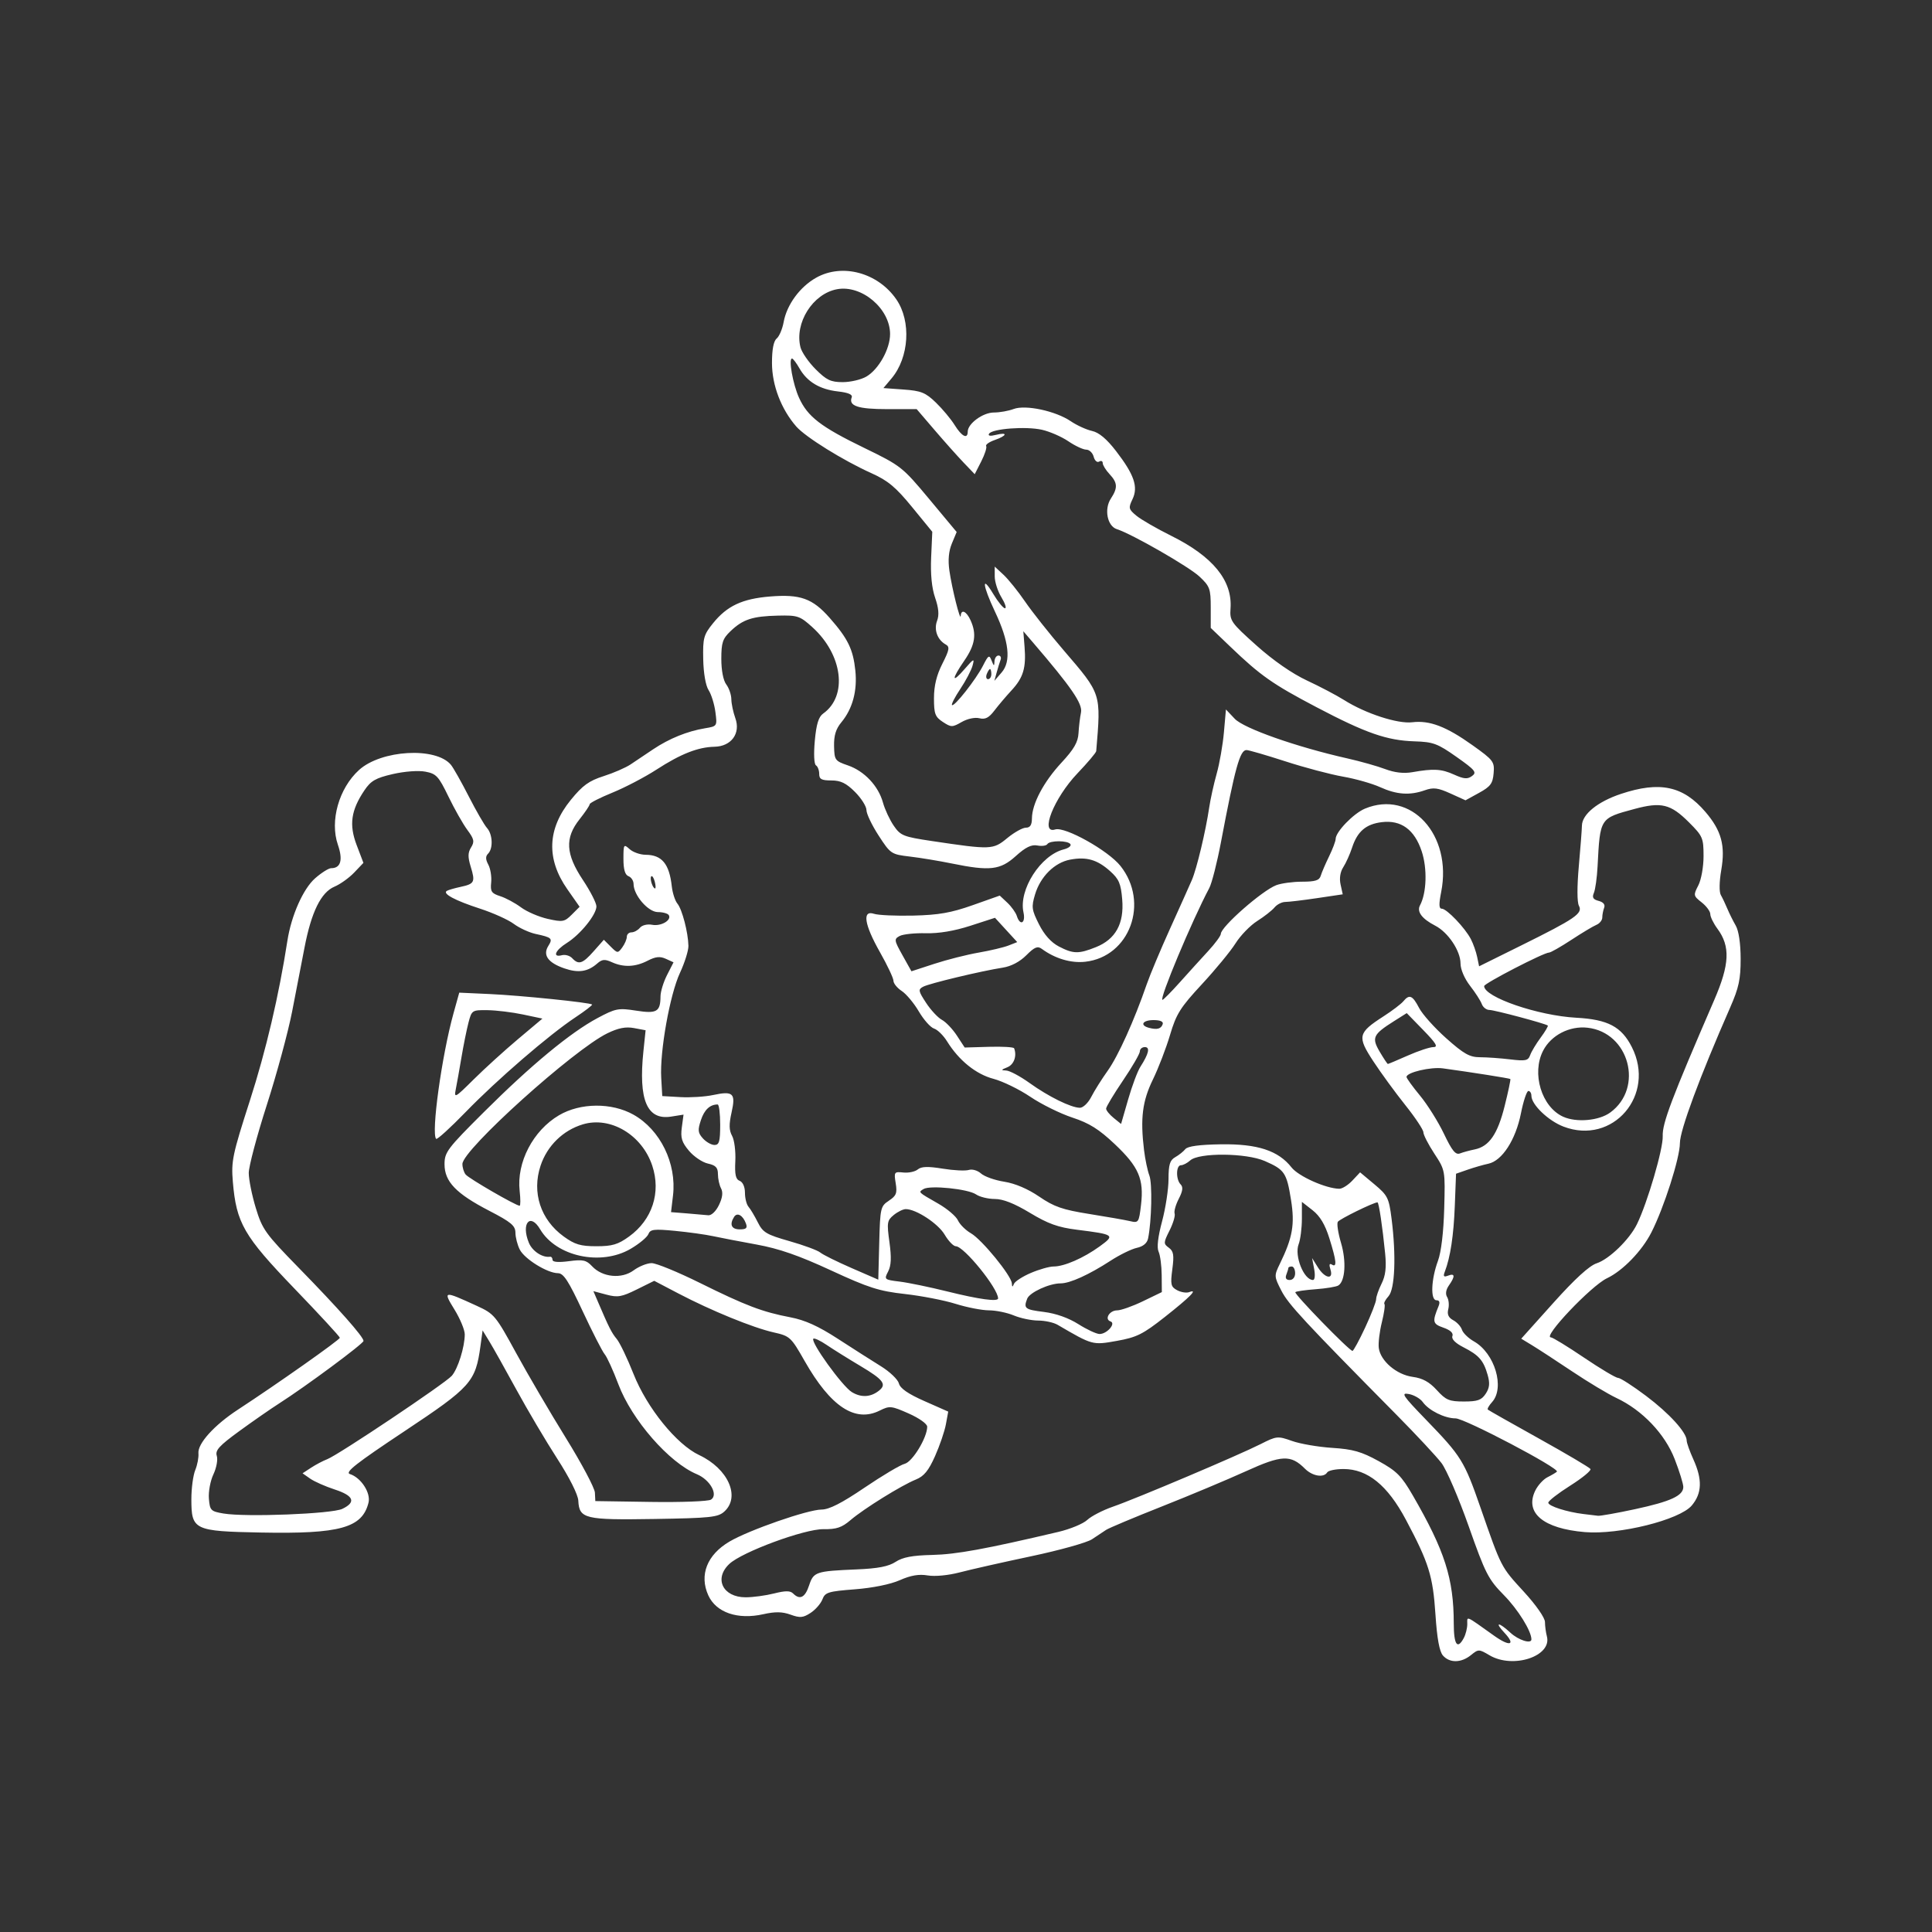 <?xml version="1.0" encoding="UTF-8" standalone="no"?>
<!-- Created with Inkscape (http://www.inkscape.org/) -->

<svg width="201.92mm"
     height="201.92mm"
     viewBox="0 0 763.162 763.162"
     version="1.1"
     xml:space="preserve"
     xmlns="http://www.w3.org/2000/svg"
     xmlns:svg="http://www.w3.org/2000/svg">
	<rect x="0" y="0" width="763.162" height="763.162" fill="#333333" stroke="none"/>
	<g transform="translate(-49.631,-61.207)">
		<path d="m 619.6,715.153 c -1.386,-1.589 -2.326,-6.753 -2.947,-16.179 -1.005,-15.263 -2.615,-20.426 -11.695,-37.488 -7.233,-13.592 -15.129,-20 -24.642,-20 -3.082,0 -5.974,0.6 -6.427,1.333 -1.381,2.235 -5.841,1.493 -8.797,-1.464 -5.602,-5.602 -9.134,-5.445 -23.395,1.042 -7.228,3.288 -22.142,9.539 -33.142,13.891 -11,4.352 -20.9,8.511 -22,9.241 -1.1,0.73 -3.616,2.402 -5.592,3.715 -1.975,1.313 -12.775,4.328 -24,6.701 -11.225,2.372 -23.907,5.234 -28.182,6.359 -4.543,1.196 -9.815,1.701 -12.686,1.216 -3.482,-0.588 -6.694,-0.042 -11.034,1.878 -3.698,1.636 -10.729,3.062 -17.759,3.603 -10.5,0.807 -11.75,1.193 -12.799,3.953 -0.64,1.682 -2.74,4.092 -4.668,5.355 -2.967,1.944 -4.183,2.052 -7.922,0.7 -3.277,-1.185 -6.058,-1.229 -10.78,-0.171 -10.107,2.265 -18.614,-0.649 -21.706,-7.435 -3.666,-8.046 -0.497,-16.072 8.404,-21.289 7.79,-4.565 30.91,-12.599 36.308,-12.616 3.016,-0.009 7.951,-2.522 16.993,-8.653 7.008,-4.752 14.146,-8.992 15.86,-9.422 3.077,-0.772 8.896,-10.36 8.896,-14.658 0,-1.118 -3.18,-3.388 -7.303,-5.211 -6.865,-3.036 -7.551,-3.106 -11.449,-1.161 -9.734,4.856 -19.393,-1.523 -29.678,-19.597 -5.38,-9.455 -5.796,-9.839 -12.236,-11.285 -8.118,-1.823 -24.658,-8.578 -37.582,-15.349 l -9.582,-5.02 -6.89,3.41 c -5.988,2.963 -7.562,3.231 -12.018,2.041 l -5.128,-1.369 1.767,4.13 c 4.43,10.354 5.412,12.296 7.48,14.797 1.213,1.467 4.192,7.682 6.621,13.812 5.297,13.371 16.994,27.816 25.925,32.014 11.429,5.372 16.373,16.469 9.937,22.301 -2.508,2.272 -5.422,2.582 -27.667,2.943 -27.478,0.445 -29.658,-0.081 -30.019,-7.242 -0.119,-2.374 -3.498,-9.108 -8.32,-16.58 -4.466,-6.92 -11.722,-19.181 -16.125,-27.248 -4.403,-8.067 -9.21,-16.637 -10.682,-19.045 l -2.676,-4.378 -0.845,6.165 c -1.947,14.206 -3.715,16.186 -30.074,33.697 -19.046,12.653 -23.587,16.217 -21.502,16.879 4.381,1.39 8.314,7.427 7.356,11.29 -2.474,9.977 -11.253,12.419 -42.485,11.814 -26.507,-0.513 -27.491,-0.986 -27.491,-13.21 0,-4.239 0.691,-9.396 1.535,-11.46 0.844,-2.064 1.409,-5.043 1.256,-6.619 -0.373,-3.828 6.234,-11.137 15.601,-17.258 15.614,-10.204 40.274,-27.593 40.256,-28.387 -0.011,-0.452 -8.105,-9.223 -17.988,-19.489 -19.962,-20.737 -22.91,-25.857 -24.277,-42.161 -0.68,-8.114 -0.135,-10.712 6.72,-32.002 6.38,-19.815 11.466,-41.482 14.83,-63.171 1.548,-9.984 6.227,-20.53 10.946,-24.674 2.501,-2.196 5.354,-3.993 6.338,-3.993 3.805,0 4.733,-3.24 2.656,-9.271 -3.238,-9.399 0.406,-22.287 8.342,-29.505 8.766,-7.972 30.384,-9.202 36.307,-2.066 0.96,1.156 4.13,6.769 7.045,12.472 2.915,5.703 6.155,11.317 7.2,12.475 2.253,2.496 2.498,8.097 0.444,10.152 -1.054,1.054 -1.028,2.258 0.092,4.35 0.852,1.591 1.357,4.755 1.124,7.031 -0.368,3.582 0.112,4.31 3.575,5.42 2.2,0.705 5.889,2.689 8.197,4.409 2.308,1.72 7.068,3.77 10.576,4.557 5.896,1.321 6.615,1.194 9.484,-1.674 l 3.104,-3.104 -4.839,-6.913 c -8.399,-11.998 -7.941,-23.889 1.359,-35.307 4.664,-5.726 7.17,-7.541 12.951,-9.383 3.943,-1.256 8.738,-3.339 10.656,-4.63 1.918,-1.291 5.957,-3.997 8.974,-6.014 6.318,-4.222 13.437,-7.105 20.407,-8.262 4.859,-0.807 4.867,-0.819 4.127,-6.439 -0.408,-3.097 -1.615,-6.977 -2.682,-8.621 -1.16,-1.787 -2.015,-6.695 -2.127,-12.198 -0.17,-8.414 0.165,-9.642 3.885,-14.249 5.518,-6.834 11.528,-9.655 22.469,-10.548 11.977,-0.978 16.809,0.747 23.562,8.412 7.249,8.227 9.307,12.446 10.176,20.865 0.823,7.974 -1.098,15.077 -5.521,20.409 -2.176,2.623 -2.977,5.24 -2.885,9.417 0.121,5.518 0.374,5.869 5.461,7.611 6.484,2.22 12.036,8.108 13.854,14.691 0.743,2.692 2.658,6.802 4.256,9.133 2.694,3.931 3.785,4.37 15.064,6.054 23.399,3.493 24.168,3.464 29.762,-1.147 2.753,-2.269 6.069,-4.126 7.369,-4.126 1.682,0 2.371,-1.057 2.392,-3.667 0.046,-5.785 4.632,-14.438 11.671,-22.021 4.922,-5.302 6.539,-8.101 6.73,-11.646 0.139,-2.567 0.579,-6.239 0.979,-8.16 0.713,-3.426 -3.746,-9.93 -18.948,-27.64 l -3.834,-4.467 0.49,6.164 c 0.662,8.322 -0.484,12.154 -5.139,17.187 -2.161,2.336 -5.219,5.943 -6.796,8.015 -2.162,2.841 -3.617,3.579 -5.919,3.001 -1.748,-0.439 -4.735,0.2 -6.991,1.495 -3.709,2.129 -4.145,2.127 -7.439,-0.032 -3.05,-1.998 -3.5,-3.203 -3.5,-9.37 0,-4.886 1.022,-9.096 3.303,-13.6 2.794,-5.518 3.002,-6.692 1.35,-7.616 -3.311,-1.853 -4.764,-5.845 -3.417,-9.388 0.861,-2.264 0.624,-5.023 -0.781,-9.087 -1.325,-3.833 -1.864,-9.306 -1.569,-15.944 l 0.448,-10.107 -7.978,-9.755 c -6.429,-7.861 -9.535,-10.455 -16,-13.361 -11.204,-5.037 -26.106,-14.292 -29.759,-18.481 -5.943,-6.817 -9.57,-16.286 -9.584,-25.025 -0.008,-5.377 0.623,-8.698 1.847,-9.714 1.023,-0.849 2.265,-3.773 2.759,-6.497 1.247,-6.872 6.411,-13.917 12.855,-17.539 10.332,-5.807 24.433,-1.977 31.685,8.607 5.914,8.632 5.032,22.918 -1.926,31.187 l -3.203,3.807 7.999,0.579 c 6.912,0.5 8.644,1.202 12.739,5.159 2.607,2.519 5.949,6.531 7.427,8.914 2.777,4.477 5.137,5.656 5.137,2.566 0,-3.172 6,-7.566 10.332,-7.566 2.288,0 5.795,-0.622 7.794,-1.381 4.691,-1.784 16.589,0.762 22.586,4.832 2.384,1.618 6.155,3.341 8.381,3.83 2.748,0.604 5.787,3.144 9.469,7.918 7.204,9.337 8.863,14.192 6.518,19.065 -1.662,3.453 -1.544,3.946 1.561,6.51 1.847,1.526 8.021,5.089 13.72,7.918 16.498,8.189 24.248,17.69 23.449,28.746 -0.349,4.839 0.164,5.57 10.244,14.585 6.636,5.935 14.108,11.12 19.945,13.84 5.133,2.392 11.734,5.865 14.669,7.718 8.455,5.338 21.161,9.479 26.93,8.778 6.854,-0.834 13.441,1.68 23.828,9.092 8.25,5.887 8.693,6.475 8.311,11.034 -0.341,4.068 -1.235,5.273 -5.757,7.759 l -5.353,2.944 -5.981,-2.71 c -4.926,-2.232 -6.703,-2.454 -10.075,-1.26 -5.939,2.103 -11.129,1.744 -17.668,-1.224 -3.169,-1.438 -9.769,-3.311 -14.667,-4.162 -4.897,-0.851 -15.123,-3.561 -22.723,-6.022 -7.6,-2.461 -14.53,-4.475 -15.399,-4.475 -2.592,0 -4.484,6.835 -10.111,36.529 -1.514,7.991 -3.582,16.091 -4.595,18 -6.864,12.931 -19.929,44.137 -18.479,44.137 0.364,0 3.453,-3.121 6.865,-6.935 3.412,-3.814 8.446,-9.364 11.187,-12.333 2.741,-2.969 4.991,-6.027 5,-6.795 0.033,-2.798 16.331,-17.107 21.892,-19.222 1.997,-0.759 6.611,-1.381 10.253,-1.381 5.153,0 6.776,-0.518 7.316,-2.333 0.382,-1.283 1.865,-4.733 3.295,-7.667 1.43,-2.933 2.599,-6.037 2.597,-6.898 -0.01,-2.761 7.066,-10.073 11.558,-11.95 18.177,-7.595 34.59,10.341 30.126,32.921 -0.961,4.863 -0.898,6.594 0.243,6.594 1.943,0 9.183,7.572 11.475,12 0.949,1.833 2.071,5.004 2.493,7.046 l 0.768,3.712 16.667,-8.255 c 21.389,-10.594 24.374,-12.646 22.766,-15.651 -0.746,-1.393 -0.764,-7.539 -0.046,-15.577 0.652,-7.301 1.207,-14.544 1.233,-16.094 0.075,-4.47 6.225,-9.468 15.412,-12.525 15.365,-5.113 24.586,-3.145 33.375,7.123 6.328,7.393 7.922,13.258 6.245,22.989 -0.786,4.559 -0.852,8.621 -0.162,9.833 0.647,1.136 1.803,3.565 2.568,5.398 0.765,1.833 2.257,4.833 3.314,6.667 1.191,2.064 1.931,7.056 1.943,13.11 0.016,8.052 -0.712,11.443 -4.125,19.22 -12.026,27.399 -19.856,48.52 -19.865,53.583 -0.011,5.868 -6.274,25.471 -11.282,35.312 -3.731,7.331 -11.288,15.131 -17.528,18.092 -6.25,2.966 -25.59,23.35 -22.154,23.35 0.688,0 6.575,3.6 13.084,8 6.508,4.4 12.556,8 13.44,8 0.884,0 5.856,3.197 11.05,7.104 9.216,6.933 16.066,14.47 16.066,17.676 0,0.877 1.187,4.211 2.637,7.408 3.605,7.945 3.417,13.417 -0.625,18.221 -4.789,5.691 -28.7,11.645 -42.217,10.512 -16.401,-1.375 -23.844,-7.562 -19.641,-16.326 1.015,-2.117 3.207,-4.528 4.87,-5.357 1.663,-0.829 3.332,-1.816 3.709,-2.193 1.24,-1.24 -36.421,-21.045 -40.017,-21.045 -4.312,0 -10.619,-3.137 -12.968,-6.45 -0.961,-1.356 -3.429,-2.782 -5.483,-3.169 -3.287,-0.619 -2.478,0.595 6.742,10.124 14.01,14.478 15.13,16.286 21.575,34.828 8.23,23.677 8.001,23.231 17.042,33.083 4.856,5.291 8.384,10.344 8.394,12.022 0.011,1.592 0.35,4.129 0.755,5.638 2.115,7.872 -13.349,12.994 -22.654,7.504 -4.189,-2.472 -4.372,-2.473 -7.355,-0.057 -3.845,3.113 -8.41,3.173 -11.052,0.144 z m 8.242,-6.912 c 0.759,-1.418 1.38,-3.892 1.38,-5.496 0,-3.229 -0.981,-3.655 10.621,4.606 6.233,4.438 8.662,3.715 4.041,-1.203 -4.059,-4.32 -2.278,-4.316 2.383,0.005 3.175,2.944 8.289,4.563 8.289,2.624 0,-3.287 -5.314,-11.836 -10.852,-17.459 -6.177,-6.272 -7.321,-8.507 -13.895,-27.149 -3.94,-11.173 -8.787,-22.442 -10.77,-25.042 -1.984,-2.6 -9.954,-11.15 -17.711,-18.999 -36.596,-37.027 -42.786,-43.7 -45.539,-49.087 -2.89,-5.657 -2.902,-5.882 -0.573,-10.667 5.02,-10.308 5.93,-15.523 4.39,-25.155 -1.723,-10.777 -2.525,-11.967 -10.365,-15.393 -7.359,-3.216 -26.001,-3.371 -29.456,-0.245 -1.159,1.049 -2.809,1.907 -3.668,1.907 -1.966,0 -2.051,5.644 -0.115,7.58 1.04,1.04 0.83,2.639 -0.748,5.69 -1.207,2.334 -1.941,4.953 -1.632,5.82 0.309,0.867 -0.594,3.881 -2.008,6.698 -2.418,4.817 -2.435,5.221 -0.283,6.794 1.876,1.372 2.126,2.898 1.385,8.479 -0.803,6.055 -0.593,6.971 1.905,8.308 1.544,0.827 3.692,1.163 4.773,0.749 3.63,-1.393 0.375,1.92 -9.662,9.834 -8.639,6.811 -11.078,8.026 -18.942,9.431 -9.616,1.718 -9.55,1.736 -23.416,-6.364 -1.551,-0.906 -4.996,-1.656 -7.656,-1.667 -2.66,-0.011 -6.991,-0.92 -9.624,-2.02 -2.633,-1.1 -7.056,-2.008 -9.829,-2.017 -2.774,-0.009 -8.71,-1.167 -13.192,-2.572 -4.482,-1.405 -13.493,-3.152 -20.026,-3.881 -10.2,-1.139 -14.32,-2.456 -29.184,-9.334 -12.656,-5.856 -20.533,-8.594 -29.308,-10.191 -6.6,-1.201 -14.4,-2.702 -17.333,-3.337 -2.933,-0.635 -9.673,-1.571 -14.977,-2.081 -8.283,-0.796 -9.763,-0.615 -10.49,1.279 -0.465,1.213 -3.621,3.832 -7.013,5.819 -11.727,6.873 -29.385,3.062 -35.751,-7.716 -3.953,-6.692 -7.61,-2.297 -4.445,5.343 1.369,3.306 5.351,5.93 8.342,5.499 0.55,-0.079 1,0.476 1,1.235 0,0.879 2.351,1.067 6.478,0.52 5.559,-0.737 6.857,-0.453 9.149,2.008 4.067,4.365 11.671,5.113 16.403,1.614 2.124,-1.57 5.33,-2.855 7.124,-2.855 1.794,0 10.369,3.518 19.054,7.818 18.188,9.005 24.663,11.464 35.791,13.591 5.733,1.096 11.023,3.491 18.667,8.454 5.867,3.809 13.536,8.698 17.042,10.864 3.507,2.167 6.704,5.222 7.107,6.788 0.506,1.97 3.623,4.126 10.108,6.99 l 9.377,4.142 -0.918,5.01 c -0.505,2.755 -2.433,8.412 -4.285,12.57 -2.558,5.744 -4.376,7.966 -7.566,9.25 -5.672,2.282 -20.537,11.511 -25.827,16.034 -3.442,2.944 -5.559,3.654 -10.667,3.578 -7.502,-0.112 -32.148,8.983 -37.197,13.726 -6.184,5.809 -2.581,13.185 6.441,13.185 2.862,0 7.908,-0.681 11.213,-1.513 4.484,-1.129 6.395,-1.129 7.524,0 2.667,2.667 4.733,1.635 6.314,-3.154 1.779,-5.39 2.608,-5.669 18.858,-6.354 8.385,-0.353 12.56,-1.164 15.326,-2.976 2.803,-1.836 6.605,-2.554 14.475,-2.733 9.482,-0.215 21.068,-2.333 49.836,-9.108 4.672,-1.1 9.801,-3.227 11.397,-4.727 1.596,-1.499 6.173,-3.859 10.172,-5.244 9.222,-3.193 49.715,-20.354 58.332,-24.721 6.301,-3.193 6.715,-3.234 12.395,-1.219 3.232,1.146 10.376,2.373 15.876,2.725 8.159,0.523 11.528,1.483 18.303,5.213 7.134,3.929 9.032,5.832 13.483,13.524 12.67,21.894 16.19,32.888 16.207,50.619 0.01,8.417 1.43,10.483 3.961,5.754 z m -442.986,-51.017 c 5.526,-2.649 4.528,-5.194 -3.001,-7.649 -3.685,-1.201 -8.053,-3.132 -9.707,-4.29 l -3.006,-2.106 3.382,-2.216 c 1.86,-1.219 4.728,-2.729 6.373,-3.356 4.304,-1.641 46.573,-29.943 49.193,-32.938 2.418,-2.765 5.113,-11.373 5.125,-16.369 0.004,-1.752 -1.817,-6.15 -4.046,-9.773 -4.629,-7.523 -4.431,-7.557 8.779,-1.509 6.914,3.165 7.456,3.816 15.552,18.643 4.614,8.45 13.468,23.567 19.676,33.594 6.208,10.027 11.36,19.731 11.449,21.564 l 0.161,3.333 21.885,0.331 c 12.037,0.182 22.751,-0.225 23.809,-0.905 2.965,-1.903 -0.347,-7.848 -5.594,-10.041 -10.986,-4.591 -25.701,-21.461 -30.997,-35.536 -2.038,-5.417 -4.469,-10.749 -5.402,-11.849 -0.933,-1.1 -4.845,-8.75 -8.694,-17 -5.625,-12.056 -7.545,-15.004 -9.784,-15.022 -4.199,-0.033 -13.181,-5.598 -15.074,-9.34 -0.92,-1.818 -1.688,-4.805 -1.706,-6.638 -0.029,-2.796 -1.694,-4.192 -10.34,-8.667 -13.119,-6.789 -17.666,-11.521 -17.666,-18.385 0,-4.767 1.091,-6.21 15.667,-20.725 18.526,-18.449 34.055,-31.293 44.732,-37 7.189,-3.842 8.259,-4.05 15.222,-2.958 8.237,1.292 9.655,0.465 9.692,-5.65 0.011,-1.862 1.173,-5.646 2.582,-8.41 l 2.562,-5.025 -3.044,-1.387 c -2.304,-1.05 -4.044,-0.869 -7.162,0.743 -4.872,2.519 -9.517,2.711 -14.183,0.585 -2.743,-1.25 -3.837,-1.153 -5.729,0.509 -3.752,3.295 -7.498,3.854 -13.021,1.942 -6.436,-2.228 -8.589,-5.232 -6.336,-8.84 1.86,-2.978 1.446,-3.374 -4.969,-4.753 -2.559,-0.55 -6.459,-2.345 -8.667,-3.988 -2.207,-1.644 -8.213,-4.351 -13.347,-6.017 -9.823,-3.187 -14.937,-5.926 -13.098,-7.013 0.604,-0.357 3.041,-1.066 5.416,-1.575 5.526,-1.185 5.889,-1.899 4.036,-7.938 -1.187,-3.867 -1.156,-5.592 0.135,-7.659 1.418,-2.27 1.199,-3.299 -1.468,-6.896 -1.724,-2.325 -5.085,-8.255 -7.47,-13.178 -3.909,-8.071 -4.808,-9.039 -9.142,-9.852 -2.77,-0.52 -8.235,-0.11 -12.899,0.968 -6.706,1.549 -8.614,2.643 -11.137,6.387 -5.327,7.905 -6.141,13.607 -3.087,21.643 l 2.674,7.036 -3.646,3.827 c -2.005,2.105 -5.51,4.611 -7.789,5.57 -5.31,2.234 -9.131,10.002 -11.83,24.049 -1.126,5.861 -3.333,17.256 -4.906,25.323 -1.572,8.067 -6.068,24.653 -9.99,36.859 -3.922,12.206 -7.132,24.292 -7.132,26.86 0,2.567 1.249,8.781 2.775,13.808 2.583,8.506 3.769,10.158 17.108,23.807 15.482,15.842 25.45,27.098 25.45,28.737 0,1.069 -22.861,18.006 -33.333,24.696 -3.3,2.108 -10.382,7.025 -15.737,10.928 -7.962,5.802 -9.582,7.585 -8.885,9.779 0.469,1.478 -0.134,4.76 -1.342,7.305 -1.206,2.542 -2.008,6.857 -1.781,9.588 0.386,4.658 0.743,5.023 5.745,5.873 8.765,1.489 42.805,0.159 46.967,-1.836 z M 221.918,511.071 c -2.05,-2.05 2.213,-32.905 6.851,-49.586 l 2.272,-8.17 12.091,0.553 c 12.191,0.557 39.614,3.364 40.383,4.133 0.228,0.228 -2.744,2.513 -6.605,5.078 -10.472,6.956 -30.917,24.597 -43.324,37.383 -6.034,6.218 -11.284,10.993 -11.667,10.61 z m 32.306,-39.373 9.668,-8.134 -7.668,-1.62 c -4.218,-0.891 -10.495,-1.659 -13.95,-1.706 -6.161,-0.084 -6.307,0.011 -7.587,4.914 -0.718,2.75 -1.961,8.9 -2.762,13.667 -0.801,4.767 -1.812,10.443 -2.247,12.615 -0.746,3.725 -0.348,3.509 7.044,-3.827 4.309,-4.276 12.185,-11.436 17.503,-15.909 z m 441.294,185.644 c 14.063,-3.031 19.038,-5.326 19.038,-8.783 0,-1.209 -1.529,-6.145 -3.398,-10.969 -3.868,-9.985 -12.791,-19.353 -23.01,-24.156 -3.316,-1.559 -11.181,-6.281 -17.477,-10.493 -6.296,-4.213 -13.403,-8.847 -15.792,-10.299 l -4.343,-2.639 12.712,-14.167 c 8.49,-9.462 14.167,-14.647 17.093,-15.613 4.934,-1.628 12.927,-9.379 15.886,-15.404 4.134,-8.417 10.412,-29.845 10.198,-34.809 -0.217,-5.045 3.472,-14.798 20.329,-53.742 6.115,-14.128 6.438,-21.228 1.283,-28.201 -1.548,-2.094 -2.815,-4.688 -2.815,-5.764 0,-1.076 -1.534,-3.164 -3.41,-4.639 -3.283,-2.582 -3.332,-2.832 -1.333,-6.697 1.165,-2.252 2.076,-7.341 2.076,-11.59 0,-7.147 -0.324,-7.898 -5.732,-13.307 -7.287,-7.287 -10.948,-8.184 -21.621,-5.295 -13.67,3.7 -13.507,3.445 -14.512,22.711 -0.23,4.4 -0.882,9.086 -1.45,10.413 -0.783,1.83 -0.328,2.597 1.883,3.175 1.853,0.485 2.645,1.467 2.173,2.696 -0.408,1.064 -0.742,2.804 -0.742,3.868 0,1.064 -1.05,2.369 -2.333,2.9 -1.283,0.531 -5.755,3.212 -9.936,5.957 -4.181,2.745 -8.134,4.991 -8.784,4.991 -2.062,0 -25.613,12.168 -25.613,13.233 0,4.374 21.277,11.684 36.395,12.505 12.468,0.676 17.855,3.519 21.939,11.575 9.608,18.955 -7.492,38.875 -26.982,31.431 -6.015,-2.297 -12.685,-8.702 -12.685,-12.18 0,-1.044 -0.535,-1.898 -1.189,-1.898 -0.654,0 -1.981,3.985 -2.949,8.856 -2.075,10.442 -7.423,18.713 -12.85,19.874 -2.023,0.433 -5.727,1.501 -8.23,2.373 l -4.551,1.586 -0.488,12.655 c -0.455,11.794 -1.745,20.299 -3.951,26.048 -0.718,1.87 -0.427,2.213 1.309,1.547 2.732,-1.048 2.845,0.258 0.331,3.846 -1.21,1.728 -1.472,3.405 -0.722,4.619 0.648,1.048 0.85,3.212 0.45,4.808 -0.51,2.033 0.078,3.333 1.965,4.343 1.481,0.793 3.033,2.492 3.447,3.776 0.414,1.284 2.543,3.35 4.729,4.59 8.23,4.669 12.294,18.298 7.151,23.981 -1.218,1.346 -1.968,2.677 -1.667,2.959 0.301,0.282 9.394,5.43 20.206,11.44 10.812,6.01 19.964,11.422 20.337,12.025 0.373,0.603 -3.224,3.561 -7.992,6.572 -4.769,3.012 -8.67,6.042 -8.67,6.735 0,1.339 7.362,3.701 14,4.491 2.2,0.262 4.733,0.566 5.629,0.676 0.896,0.11 7.496,-1.065 14.667,-2.61 z m -59.011,-45.595 c 1.527,-2.33 1.709,-4.132 0.753,-7.463 -1.64,-5.719 -3.446,-7.776 -9.572,-10.901 -3.185,-1.625 -4.786,-3.251 -4.341,-4.41 0.454,-1.182 -0.807,-2.363 -3.536,-3.315 -4.287,-1.494 -4.476,-2.325 -1.931,-8.506 0.637,-1.548 0.351,-2.333 -0.849,-2.333 -2.415,1.2e-4 -2.091,-8.256 0.611,-15.567 1.273,-3.443 2.215,-11.327 2.471,-20.667 0.412,-15.075 0.406,-15.111 -3.906,-21.694 -2.375,-3.627 -4.319,-7.409 -4.319,-8.404 0,-0.996 -3.211,-5.828 -7.136,-10.739 -3.925,-4.911 -9.614,-12.705 -12.642,-17.32 -6.435,-9.808 -6.116,-11.219 4.01,-17.742 3.427,-2.208 6.95,-4.881 7.83,-5.941 2.404,-2.897 3.641,-2.378 6.241,2.617 1.301,2.499 6.138,7.899 10.749,12 6.967,6.196 9.22,7.458 13.333,7.468 2.722,0.007 8.087,0.388 11.921,0.849 6.062,0.728 7.088,0.509 7.864,-1.678 0.491,-1.384 2.364,-4.505 4.163,-6.937 1.799,-2.431 3.06,-4.576 2.803,-4.765 -1.113,-0.818 -21.106,-6.148 -23.061,-6.148 -1.186,0 -2.538,-1.05 -3.003,-2.333 -0.466,-1.283 -2.547,-4.52 -4.625,-7.192 -2.203,-2.832 -3.779,-6.504 -3.779,-8.803 0,-5.012 -4.897,-12.337 -10.008,-14.971 -5.235,-2.698 -7.342,-5.511 -6.003,-8.015 2.632,-4.918 2.935,-14.555 0.672,-21.367 -2.846,-8.568 -8.144,-12.433 -15.765,-11.502 -6.247,0.763 -9.633,3.657 -11.715,10.011 -0.872,2.661 -2.448,6.164 -3.501,7.785 -1.204,1.851 -1.599,4.389 -1.063,6.828 l 0.853,3.882 -10.123,1.506 c -5.567,0.828 -11.225,1.506 -12.572,1.506 -1.347,0 -3.264,0.982 -4.259,2.181 -0.996,1.2 -4.065,3.604 -6.82,5.344 -2.755,1.739 -6.61,5.708 -8.566,8.819 -1.956,3.111 -7.945,10.389 -13.308,16.173 -8.517,9.185 -10.108,11.718 -12.562,20 -1.546,5.216 -4.598,13.154 -6.784,17.64 -4.157,8.532 -5.008,15.315 -3.497,27.843 0.443,3.667 1.393,8.199 2.113,10.072 1.2,3.123 0.901,17.908 -0.503,24.822 -0.383,1.884 -1.934,3.189 -4.445,3.741 -2.122,0.466 -6.772,2.74 -10.335,5.052 -8.602,5.585 -16.085,8.979 -19.793,8.979 -4.454,0 -12.236,3.575 -13.189,6.059 -1.48,3.856 -0.932,4.287 6.636,5.233 4.709,0.588 9.727,2.368 13.594,4.82 3.372,2.138 7.139,3.888 8.373,3.888 2.928,0 6.576,-4.207 4.31,-4.97 -2.519,-0.848 -0.415,-4.364 2.612,-4.364 1.504,0 6.094,-1.624 10.2,-3.608 l 7.465,-3.608 -0.06,-6.725 c -0.033,-3.699 -0.582,-7.855 -1.22,-9.237 -0.753,-1.629 -0.27,-5.843 1.375,-12 1.394,-5.219 2.539,-12.718 2.544,-16.666 0.008,-5.752 0.533,-7.473 2.645,-8.667 1.45,-0.819 3.253,-2.256 4.008,-3.192 0.917,-1.138 5.571,-1.766 14.031,-1.894 14.442,-0.219 22.681,2.476 27.906,9.129 2.765,3.521 13.532,8.335 18.854,8.43 1.155,0.021 3.48,-1.43 5.165,-3.224 l 3.064,-3.262 5.654,4.726 c 5.254,4.392 5.734,5.355 6.782,13.595 1.859,14.612 1.333,27.812 -1.221,30.633 -1.22,1.348 -1.939,2.731 -1.598,3.072 0.341,0.341 -0.119,3.593 -1.023,7.225 -0.904,3.633 -1.45,8.173 -1.213,10.09 0.634,5.139 7.026,10.599 13.41,11.456 3.91,0.524 6.561,1.981 9.514,5.226 3.598,3.954 4.896,4.499 10.698,4.499 5.423,0 6.964,-0.549 8.616,-3.072 z M 396.888,610.493 c 3.071,-2.457 1.674,-4.308 -7.278,-9.639 -4.894,-2.914 -10.954,-6.694 -13.466,-8.399 -2.513,-1.705 -4.866,-2.803 -5.229,-2.44 -1.235,1.235 11.427,18.793 15.209,21.092 3.7,2.248 7.455,2.034 10.764,-0.613 z m 192.019,-24.933 c 2.373,-5.092 4.314,-10.1 4.314,-11.128 0,-1.028 0.969,-3.811 2.152,-6.184 1.566,-3.138 1.949,-6.374 1.407,-11.871 -1.042,-10.565 -2.488,-20.224 -3.028,-20.224 -1.539,0 -15.001,6.603 -15.671,7.687 -0.448,0.725 0.125,4.482 1.274,8.348 2.156,7.261 1.654,15.115 -1.075,16.801 -0.827,0.511 -4.847,1.175 -8.932,1.475 -4.085,0.3 -7.704,0.821 -8.041,1.158 -0.638,0.638 21.311,23.198 22.57,23.198 0.394,0 2.657,-4.167 5.029,-9.259 z M 443.888,574.087 c 0,-3.959 -13.494,-20.6 -16.705,-20.6 -0.934,0 -2.919,-2.068 -4.41,-4.595 -2.579,-4.371 -11.268,-10.072 -15.351,-10.072 -1.048,0 -3.189,1.05 -4.758,2.333 -2.621,2.144 -2.759,3.014 -1.696,10.711 0.841,6.085 0.7,9.26 -0.515,11.602 -1.635,3.152 -1.534,3.241 4.548,3.988 3.421,0.42 11.921,2.179 18.887,3.908 12.572,3.12 20,4.132 20,2.725 z m 12.925,-10.045 c 3.279,-1.406 7.339,-2.556 9.022,-2.556 4.188,0 11.828,-3.338 18.191,-7.947 6.171,-4.47 5.844,-4.708 -9.025,-6.575 -7.428,-0.933 -11.38,-2.354 -18.527,-6.665 -6.156,-3.713 -10.628,-5.479 -13.873,-5.479 -2.633,0 -5.971,-0.814 -7.418,-1.808 -3.15,-2.165 -18.185,-3.703 -20.744,-2.122 -2.123,1.312 -2.337,1.1 5.854,5.792 3.524,2.019 7.005,4.982 7.736,6.586 0.731,1.604 3.042,3.899 5.135,5.101 4.338,2.49 15.999,16.767 16.159,19.785 0.081,1.519 0.277,1.572 0.816,0.222 0.39,-0.978 3.393,-2.928 6.672,-4.333 z M 400.751,535.481 c 2.929,-1.919 3.332,-2.948 2.693,-6.885 -0.719,-4.431 -0.59,-4.612 3.013,-4.234 2.071,0.217 4.634,-0.327 5.696,-1.208 1.425,-1.183 4.003,-1.266 9.833,-0.317 4.346,0.707 8.994,0.939 10.33,0.515 1.352,-0.429 3.495,0.193 4.832,1.403 1.321,1.196 5.447,2.655 9.169,3.243 4.296,0.679 9.348,2.833 13.836,5.899 5.868,4.009 9.221,5.171 19.736,6.841 6.967,1.107 14.228,2.381 16.136,2.832 3.344,0.791 3.5,0.558 4.325,-6.457 1.194,-10.158 -0.905,-15.01 -10.361,-23.948 -6.263,-5.92 -10.065,-8.303 -16.766,-10.506 -4.767,-1.567 -12.235,-5.257 -16.597,-8.2 -4.362,-2.943 -10.902,-6.135 -14.533,-7.093 -6.946,-1.832 -13.677,-7.262 -18.358,-14.809 -1.455,-2.345 -3.774,-4.623 -5.154,-5.061 -1.38,-0.438 -4.078,-3.473 -5.996,-6.745 -1.917,-3.272 -4.958,-6.913 -6.758,-8.092 -1.799,-1.179 -3.271,-2.993 -3.271,-4.031 0,-1.038 -2.4,-6.123 -5.333,-11.299 -6.199,-10.94 -7.091,-16.735 -2.333,-15.154 1.65,0.548 8.665,0.862 15.589,0.698 9.908,-0.235 14.876,-1.108 23.328,-4.099 l 10.739,-3.8 2.983,2.802 c 1.641,1.541 3.334,3.907 3.762,5.258 1.296,4.083 3.562,2.836 2.622,-1.443 -1.961,-8.929 6.783,-22.579 15.935,-24.876 1.847,-0.464 3.026,-1.379 2.622,-2.034 -0.944,-1.528 -8.195,-1.557 -9.135,-0.036 -0.392,0.635 -2.163,0.878 -3.934,0.539 -2.349,-0.449 -4.655,0.681 -8.527,4.179 -6.112,5.522 -10.234,6.002 -25.23,2.937 -4.998,-1.022 -12.474,-2.257 -16.614,-2.745 -7.354,-0.867 -7.636,-1.057 -12.333,-8.294 -2.644,-4.073 -4.807,-8.598 -4.807,-10.055 0,-1.457 -2.04,-4.689 -4.533,-7.182 -3.477,-3.477 -5.652,-4.533 -9.333,-4.533 -3.862,0 -4.8,-0.505 -4.8,-2.588 0,-1.423 -0.576,-2.944 -1.279,-3.378 -0.747,-0.462 -0.936,-4.512 -0.454,-9.745 0.602,-6.535 1.49,-9.427 3.287,-10.703 9.792,-6.952 7.744,-23.285 -4.282,-34.15 -4.901,-4.428 -5.778,-4.721 -13.589,-4.545 -10.011,0.227 -13.822,1.473 -18.682,6.11 -3.15,3.005 -3.667,4.553 -3.667,10.994 0,4.527 0.775,8.521 1.958,10.084 1.077,1.423 1.977,4.046 2,5.827 0.023,1.781 0.733,5.148 1.577,7.482 2.17,6 -1.572,11.153 -8.201,11.296 -6.565,0.141 -13.337,2.81 -22.998,9.062 -4.584,2.967 -12.385,7.044 -17.335,9.061 -4.95,2.017 -9,4.078 -9,4.58 0,0.502 -1.8,3.178 -4,5.947 -5.864,7.379 -5.512,13.715 1.333,24 2.929,4.4 5.327,9.082 5.329,10.405 0.005,3.249 -6.341,11.103 -11.662,14.434 -4.655,2.914 -5.849,5.869 -1.961,4.852 1.305,-0.341 3.129,0.189 4.053,1.178 2.543,2.722 4.094,2.222 8.485,-2.738 l 4.016,-4.537 2.739,2.739 c 2.646,2.646 2.801,2.656 4.537,0.282 0.988,-1.352 1.797,-3.243 1.797,-4.203 0,-0.96 0.827,-1.745 1.837,-1.745 1.01,0 2.514,-0.816 3.342,-1.813 0.858,-1.034 2.938,-1.54 4.838,-1.176 3.518,0.672 7.795,-1.825 6.557,-3.828 -0.402,-0.65 -2.345,-1.186 -4.319,-1.191 -3.832,-0.01 -9.588,-6.682 -9.588,-11.115 0,-1.261 -0.9,-2.638 -2,-3.06 -1.372,-0.527 -2,-2.671 -2,-6.831 0,-5.79 0.11,-5.964 2.438,-3.857 1.341,1.214 4.191,2.216 6.333,2.227 6.403,0.034 9.347,3.58 10.323,12.433 0.292,2.652 1.298,5.746 2.235,6.875 1.855,2.235 4.228,11.353 4.34,16.671 0.038,1.833 -1.466,6.633 -3.343,10.667 -3.984,8.56 -7.996,31.003 -7.404,41.421 l 0.412,7.246 7.154,0.408 c 3.935,0.225 9.735,-0.142 12.888,-0.815 8,-1.706 9.039,-0.727 7.328,6.907 -1.051,4.692 -0.997,7.018 0.216,9.221 0.892,1.62 1.466,6.101 1.274,9.958 -0.266,5.344 0.145,7.202 1.729,7.809 1.228,0.471 2.077,2.397 2.077,4.711 0,2.152 0.632,4.638 1.404,5.524 0.772,0.886 2.422,3.647 3.667,6.136 2.009,4.019 3.412,4.853 12.52,7.441 5.642,1.603 11.116,3.627 12.165,4.498 1.049,0.87 6.633,3.639 12.409,6.152 l 10.502,4.569 0.376,-14.467 c 0.361,-13.896 0.512,-14.556 3.82,-16.724 z m 160.471,28.672 c 0,-1.467 -0.6,-2.667 -1.333,-2.667 -0.733,0 -1.333,0.251 -1.333,0.558 0,0.307 -0.364,1.507 -0.809,2.667 -0.531,1.384 -0.073,2.109 1.333,2.109 1.254,0 2.143,-1.106 2.143,-2.667 z m 7.517,-1.667 -0.816,-4.333 2.292,3.667 c 2.775,4.44 6.287,5.031 4.954,0.833 -0.605,-1.907 -0.417,-2.535 0.577,-1.921 2.071,1.28 1.817,-1.361 -0.998,-10.379 -1.7,-5.445 -3.707,-8.795 -6.647,-11.097 l -4.212,-3.296 v 6.677 c 0,3.672 -0.578,8.196 -1.284,10.053 -1.753,4.61 2.069,14.131 5.673,14.131 0.72,0 0.922,-1.891 0.462,-4.333 z M 298.13,549.641 c 9.16,-6.635 12.672,-17.376 9.15,-27.981 -4.046,-12.181 -16.497,-19.596 -27.413,-16.325 -7.834,2.347 -14.091,8.462 -16.702,16.325 -3.522,10.605 -0.009,21.346 9.15,27.981 4.372,3.167 6.648,3.845 12.908,3.845 6.26,0 8.535,-0.678 12.908,-3.845 z m 46.148,-5.155 c -1.197,-3.243 -3.456,-4.5 -4.666,-2.596 -1.918,3.017 -1.05,4.93 2.236,4.93 2.574,0 3.104,-0.509 2.431,-2.333 z m -10.653,-7.271 c 1.402,-2.895 1.67,-5.015 0.833,-6.579 -0.679,-1.269 -1.235,-3.8 -1.235,-5.623 0,-2.593 -0.864,-3.505 -3.964,-4.186 -2.18,-0.479 -5.543,-2.747 -7.473,-5.041 -2.851,-3.389 -3.382,-5.119 -2.83,-9.231 l 0.679,-5.061 -4.873,0.776 c -9.556,1.522 -12.983,-6.527 -10.977,-25.778 l 0.868,-8.326 -4.556,-0.855 c -3.296,-0.618 -6.209,-0.052 -10.531,2.048 -13.33,6.476 -57.183,45.991 -57.273,51.608 -0.022,1.385 0.549,3.266 1.269,4.179 1.228,1.557 19.864,12.339 21.327,12.339 0.37,0 0.376,-2.629 0.014,-5.842 -1.271,-11.275 5.279,-23.865 15.559,-29.909 8.42,-4.95 20.766,-5.05 29.367,-0.239 10.606,5.933 17.146,19.289 15.646,31.951 l -0.778,6.565 6.262,0.496 c 3.444,0.273 7.237,0.605 8.429,0.737 1.256,0.139 3.036,-1.554 4.235,-4.031 z m 298.505,-21.97 c 5.721,-1.155 9.072,-6 11.857,-17.148 1.425,-5.702 2.436,-10.503 2.247,-10.67 -0.321,-0.284 -15.48,-2.677 -26.591,-4.198 -4.838,-0.662 -14.419,1.587 -14.419,3.386 0,0.507 2.401,3.827 5.336,7.378 2.935,3.552 7.187,10.335 9.448,15.074 3.209,6.723 4.6,8.428 6.331,7.758 1.22,-0.472 3.826,-1.183 5.792,-1.58 z M 334.111,505.486 c 0,-4.4 -0.451,-8 -1.002,-8 -3.038,0 -5.26,2.081 -6.62,6.202 -1.301,3.941 -1.18,5.018 0.809,7.215 1.286,1.421 3.345,2.583 4.575,2.583 1.846,0 2.238,-1.4 2.238,-8 z m 165.967,-22.862 c 3.353,-5.234 3.936,-7.805 1.769,-7.805 -1.077,0 -1.958,0.757 -1.958,1.683 0,0.926 -3,6.109 -6.667,11.518 -3.667,5.409 -6.667,10.405 -6.667,11.103 0,0.698 1.33,2.345 2.956,3.662 l 2.956,2.394 2.8,-9.708 c 1.54,-5.34 3.705,-11.12 4.81,-12.846 z m 185.609,18.043 c 13.365,-9.75 7.509,-31.643 -8.96,-33.499 -7.117,-0.802 -14.382,2.946 -17.537,9.047 -4.644,8.982 -0.632,22.243 7.9,26.107 5.261,2.383 14.147,1.592 18.597,-1.654 z M 480.693,494.486 c 1.214,-2.383 4.136,-7.033 6.495,-10.333 4.125,-5.772 10.496,-19.883 15.4,-34.11 1.285,-3.727 5.436,-13.627 9.225,-22 3.789,-8.373 7.668,-17.023 8.62,-19.223 1.912,-4.417 5.478,-19.336 6.851,-28.667 0.486,-3.3 1.813,-9.3 2.949,-13.333 1.137,-4.033 2.424,-11.391 2.861,-16.351 l 0.794,-9.018 3.483,3.685 c 3.603,3.812 24.425,11.137 44.517,15.66 5.133,1.156 11.851,3.053 14.929,4.217 3.701,1.399 7.313,1.813 10.667,1.222 8.45,-1.489 11.523,-1.311 16.56,0.963 3.879,1.751 5.261,1.856 7.062,0.539 1.975,-1.444 1.253,-2.333 -6.122,-7.535 -7.505,-5.293 -9.207,-5.924 -16.606,-6.158 -10.902,-0.345 -19.191,-3.233 -38.716,-13.489 -17.356,-9.116 -22.084,-12.438 -34.107,-23.962 l -7.667,-7.348 v -8.055 c 0,-7.397 -0.361,-8.394 -4.424,-12.212 -4.173,-3.922 -26.704,-16.855 -32.651,-18.742 -3.794,-1.204 -5.112,-7.913 -2.376,-12.089 2.784,-4.249 2.672,-6.229 -0.549,-9.686 -1.467,-1.574 -2.667,-3.523 -2.667,-4.33 0,-0.807 -0.64,-1.072 -1.423,-0.588 -0.784,0.484 -1.752,-0.379 -2.155,-1.921 -0.403,-1.54 -1.723,-2.801 -2.934,-2.801 -1.211,0 -4.387,-1.485 -7.057,-3.3 -2.671,-1.815 -7.372,-3.865 -10.448,-4.556 -6.37,-1.431 -19.648,-0.431 -20.887,1.574 -0.521,0.843 0.48,1.009 2.706,0.451 4.824,-1.211 4.475,0.308 -0.466,2.03 -2.199,0.767 -3.719,1.847 -3.377,2.4 0.342,0.553 -0.536,3.278 -1.951,6.054 l -2.573,5.047 -4.383,-4.582 c -2.411,-2.52 -7.569,-8.302 -11.462,-12.85 l -7.079,-8.269 h -11.655 c -11.534,0 -15.313,-1.254 -14.011,-4.648 0.428,-1.116 -1.338,-1.878 -5.418,-2.338 -7.192,-0.811 -12.2,-3.812 -15.22,-9.12 -1.213,-2.132 -2.535,-3.881 -2.938,-3.886 -1.468,-0.017 0.341,10.135 2.757,15.472 3.399,7.509 8.592,11.505 25.834,19.875 14.432,7.007 15.01,7.462 25.606,20.175 l 10.841,13.007 -1.884,4.51 c -1.264,3.026 -1.592,6.557 -0.995,10.731 1.013,7.089 4.353,20.406 4.486,17.888 0.147,-2.796 2.237,-1.863 3.874,1.729 2.481,5.445 1.822,9.724 -2.453,15.937 -5.15,7.485 -5.086,9.336 0.116,3.333 3.651,-4.213 3.955,-4.343 3.13,-1.333 -0.503,1.833 -2.667,5.955 -4.809,9.16 -2.142,3.204 -3.634,6.087 -3.315,6.406 0.847,0.847 9.487,-10.126 12.248,-15.557 2.135,-4.199 2.47,-4.396 3.406,-2 0.881,2.256 1.052,2.305 1.131,0.325 0.052,-1.283 0.758,-2.333 1.57,-2.333 0.812,0 1.194,0.75 0.85,1.667 -0.344,0.917 -1.04,3.167 -1.546,5 l -0.92,3.333 2.884,-3.329 c 3.801,-4.388 2.941,-12.208 -2.64,-24.004 -4.961,-10.486 -5.386,-14.85 -0.681,-7 1.868,3.117 3.953,5.667 4.634,5.667 0.681,0 0.049,-1.95 -1.404,-4.333 -1.453,-2.383 -2.644,-6.088 -2.647,-8.232 l -0.005,-3.899 3.482,3.232 c 1.915,1.778 5.739,6.532 8.498,10.566 2.759,4.033 9.651,12.733 15.316,19.333 14.918,17.38 14.723,16.773 12.796,39.766 -0.051,0.604 -3.381,4.547 -7.4,8.761 -9.307,9.758 -15.015,24.147 -8.795,22.173 3.863,-1.226 20.929,8.316 25.773,14.411 11.518,14.492 3.673,35.864 -13.892,37.844 -5.627,0.634 -11.936,-1.234 -17.182,-5.087 -1.666,-1.224 -2.863,-0.728 -6.133,2.542 -2.557,2.557 -5.99,4.362 -9.263,4.87 -8.45,1.313 -29.017,6.238 -31.453,7.532 -2.047,1.087 -1.943,1.67 1.138,6.375 1.865,2.848 4.678,5.87 6.253,6.717 1.574,0.846 4.243,3.653 5.931,6.237 l 3.068,4.698 9.599,-0.28 c 5.279,-0.154 9.749,0.108 9.932,0.582 1.163,3.007 -0.06,6.439 -2.667,7.487 -2.549,1.025 -2.623,1.219 -0.493,1.29 1.379,0.046 5.541,2.264 9.249,4.928 7.485,5.377 16.357,9.749 19.876,9.794 1.27,0.016 3.287,-1.91 4.506,-4.304 z m 125.067,-16.333 c 4.146,-1.833 8.681,-3.333 10.079,-3.333 1.971,0 1.075,-1.506 -3.994,-6.711 l -6.537,-6.711 -5.063,3.196 c -8.282,5.228 -8.88,6.52 -5.601,12.079 1.562,2.647 3.006,4.813 3.209,4.813 0.203,0 3.761,-1.5 7.906,-3.333 z m -96.844,-12.417 c 0.331,-0.994 -1.002,-1.583 -3.583,-1.583 -4.415,0 -5.62,2.082 -1.778,3.073 3.182,0.82 4.735,0.389 5.361,-1.489 z M 436.209,437.495 c 4.59,-0.796 9.897,-2.055 11.794,-2.799 l 3.448,-1.352 -4.395,-4.798 -4.395,-4.798 -9.72,3.149 c -6.336,2.053 -12.471,3.08 -17.624,2.949 -4.347,-0.11 -8.988,0.38 -10.313,1.089 -2.267,1.213 -2.2,1.663 1.123,7.615 l 3.532,6.326 9.102,-2.967 c 5.006,-1.632 12.858,-3.618 17.448,-4.414 z m 46.293,-2.143 c 7.798,-3.12 11.208,-9.287 10.416,-18.837 -0.522,-6.298 -1.281,-8.068 -4.815,-11.225 -5.059,-4.52 -9.289,-5.733 -15.758,-4.519 -6.152,1.154 -11.747,6.702 -13.855,13.737 -1.485,4.955 -1.34,6.06 1.546,11.798 2.082,4.139 4.793,7.171 7.83,8.756 5.697,2.973 7.823,3.016 14.635,0.29 z M 308.261,409.434 c -0.391,-1.496 -1.009,-2.422 -1.373,-2.058 -0.721,0.721 0.553,4.777 1.501,4.777 0.321,0 0.264,-1.224 -0.127,-2.72 z m 132.961,-81.947 c 0,-1.1 -0.236,-2 -0.524,-2 -0.288,0 -0.869,0.9 -1.291,2 -0.422,1.1 -0.186,2 0.524,2 0.71,0 1.291,-0.9 1.291,-2 z m -49.331,-117.547 c 4.857,-2.869 9.331,-10.911 9.331,-16.771 0,-10.054 -11.227,-19.541 -20.963,-17.715 -9.596,1.8 -16.844,13.318 -14.43,22.934 0.495,1.972 3.19,5.876 5.99,8.675 4.287,4.287 5.976,5.09 10.708,5.09 3.09,0 7.304,-0.996 9.365,-2.213 z"
              style="fill:#ffffff;stroke-width:1.333" />
	</g>
</svg>
